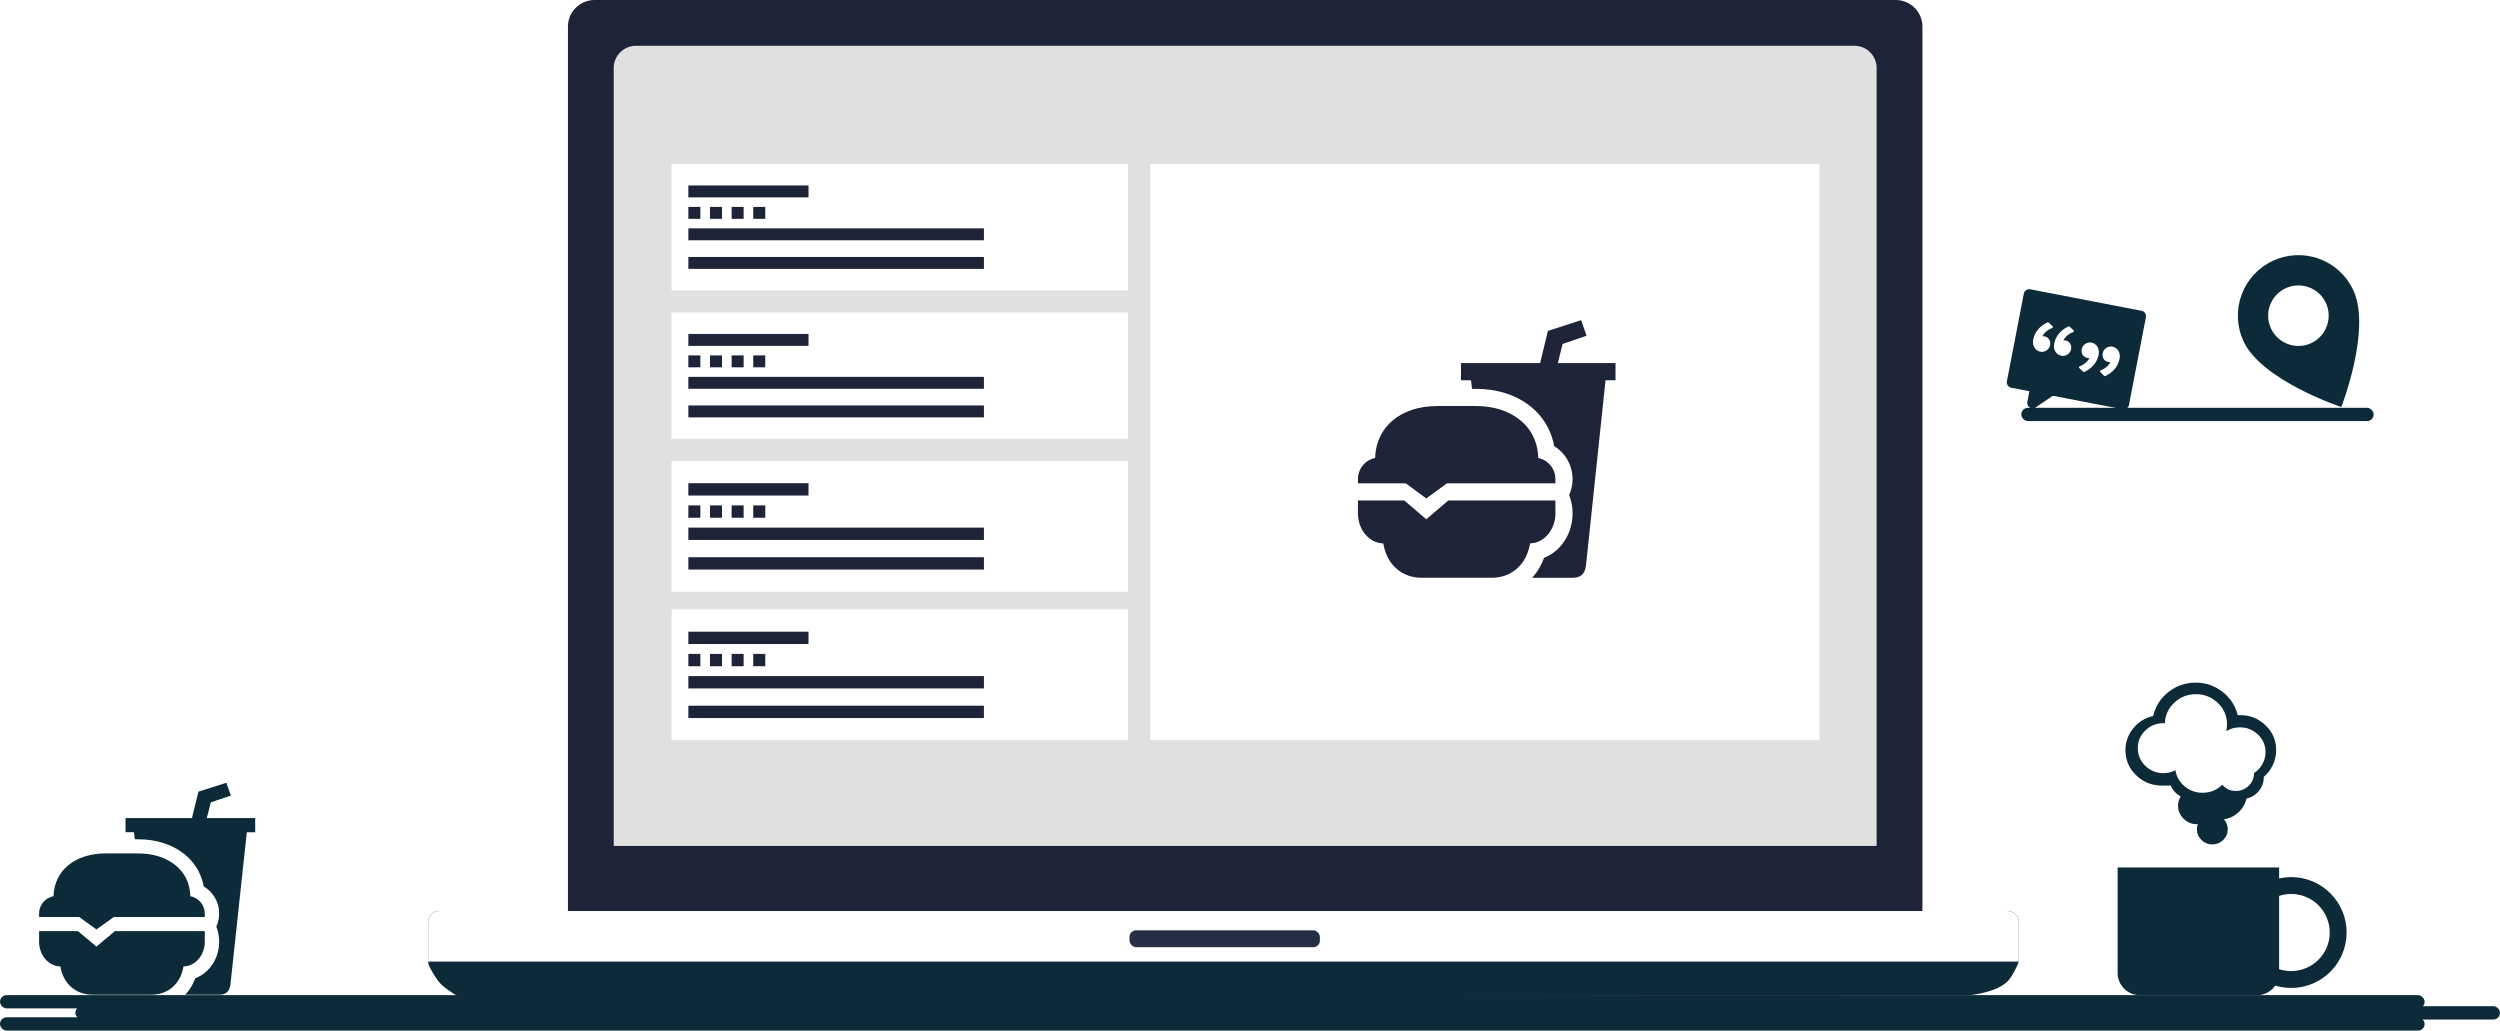 <svg width="1128" height="465" viewBox="0 0 1128 465" fill="none" xmlns="http://www.w3.org/2000/svg">
<path d="M256.254 12C256.254 5.373 261.627 0 268.254 0H855.396C862.024 0 867.396 5.373 867.396 12V413.19C867.396 419.817 862.024 425.19 855.396 425.19H268.254C261.627 425.19 256.254 419.817 256.254 413.19V318.892V212.595V12Z" fill="#1E2438"/>
<path d="M193.182 416.053C193.182 413.292 195.421 411.053 198.182 411.053H905.894C908.655 411.053 910.894 413.292 910.894 416.053V432.968C910.894 433.577 910.785 434.179 910.549 434.74C909.824 436.468 908.038 440.409 906.001 442.589C901.284 447.635 889.908 448.931 888.258 449.095C888.12 449.108 887.984 449.114 887.845 449.114C608.132 449.114 488.434 450.198 209.119 450.201C208.308 450.201 207.489 450.006 206.784 449.605C204.864 448.513 200.85 446.082 198.62 443.676C196.598 441.495 194.582 437.759 193.677 435.978C193.343 435.321 193.182 434.595 193.182 433.858V416.053Z" fill="#0C2A38"/>
<path d="M193.182 416.053C193.182 413.292 195.421 411.053 198.182 411.053H905.894C908.655 411.053 910.894 413.292 910.894 416.053V433.889H193.182V416.053Z" fill="white"/>
<path d="M276.915 30.661C276.915 25.139 281.392 20.661 286.915 20.661H836.735C842.258 20.661 846.735 25.139 846.735 30.661V381.692H276.915V30.661Z" fill="#E0E0E0"/>
<rect x="509.628" y="419.753" width="85.908" height="7.612" rx="3" fill="#242F43"/>
<g filter="url(#filter0_d)">
<rect x="303" y="72" width="206" height="57" fill="white"/>
<rect x="310.589" y="81.679" width="54.211" height="5.377" fill="#1E2438"/>
<rect x="310.589" y="101.038" width="133.358" height="5.377" fill="#1E2438"/>
<rect x="310.589" y="113.943" width="133.358" height="5.377" fill="#1E2438"/>
<rect x="310.589" y="91.359" width="5.421" height="5.377" fill="#1E2438"/>
<rect x="320.347" y="91.359" width="5.421" height="5.377" fill="#1E2438"/>
<rect x="330.105" y="91.359" width="5.421" height="5.377" fill="#1E2438"/>
<rect x="339.863" y="91.359" width="5.421" height="5.377" fill="#1E2438"/>
</g>
<g filter="url(#filter1_d)">
<rect x="303" y="139" width="206" height="57" fill="white"/>
<rect x="310.589" y="148.679" width="54.211" height="5.377" fill="#1E2438"/>
<rect x="310.589" y="168.038" width="133.358" height="5.377" fill="#1E2438"/>
<rect x="310.589" y="180.943" width="133.358" height="5.377" fill="#1E2438"/>
<rect x="310.589" y="158.358" width="5.421" height="5.377" fill="#1E2438"/>
<rect x="320.347" y="158.358" width="5.421" height="5.377" fill="#1E2438"/>
<rect x="330.105" y="158.358" width="5.421" height="5.377" fill="#1E2438"/>
<rect x="339.863" y="158.358" width="5.421" height="5.377" fill="#1E2438"/>
</g>
<g filter="url(#filter2_d)">
<rect x="303" y="206" width="206" height="59" fill="white"/>
<rect x="310.589" y="216.019" width="54.211" height="5.566" fill="#1E2438"/>
<rect x="310.589" y="236.057" width="133.358" height="5.566" fill="#1E2438"/>
<rect x="310.589" y="249.415" width="133.358" height="5.566" fill="#1E2438"/>
<rect x="310.589" y="226.038" width="5.421" height="5.566" fill="#1E2438"/>
<rect x="320.347" y="226.038" width="5.421" height="5.566" fill="#1E2438"/>
<rect x="330.105" y="226.038" width="5.421" height="5.566" fill="#1E2438"/>
<rect x="339.863" y="226.038" width="5.421" height="5.566" fill="#1E2438"/>
</g>
<g filter="url(#filter3_d)">
<rect x="303" y="273" width="206" height="59" fill="white"/>
<rect x="310.589" y="283.019" width="54.211" height="5.566" fill="#1E2438"/>
<rect x="310.589" y="303.057" width="133.358" height="5.566" fill="#1E2438"/>
<rect x="310.589" y="316.415" width="133.358" height="5.566" fill="#1E2438"/>
<rect x="310.589" y="293.038" width="5.421" height="5.566" fill="#1E2438"/>
<rect x="320.347" y="293.038" width="5.421" height="5.566" fill="#1E2438"/>
<rect x="330.105" y="293.038" width="5.421" height="5.566" fill="#1E2438"/>
<rect x="339.863" y="293.038" width="5.421" height="5.566" fill="#1E2438"/>
</g>
<rect x="912" y="184" width="159" height="6" rx="3" fill="#0C2A38"/>
<rect y="449" width="1094" height="6" rx="3" fill="#0C2A38"/>
<rect x="34" y="454" width="1094" height="6" rx="3" fill="#0C2A38"/>
<rect y="459" width="1094" height="6" rx="3" fill="#0C2A38"/>
<g clip-path="url(#clip0)">
<path d="M968.256 142.869C968.313 142.264 968.143 141.659 967.779 141.172C967.415 140.686 966.883 140.352 966.286 140.235L915.964 130.517L915.963 130.523C915.375 130.427 914.772 130.548 914.268 130.864C913.763 131.18 913.391 131.669 913.222 132.24L913.197 132.235L905.413 172.541L905.462 172.55C905.468 173.105 905.662 173.641 906.012 174.072C906.362 174.502 906.847 174.802 907.389 174.921L907.388 174.928L915.66 176.525L914.729 181.35C914.629 181.867 914.697 182.403 914.925 182.878C915.152 183.353 915.526 183.742 915.992 183.989C916.458 184.235 916.99 184.325 917.511 184.246C918.032 184.167 918.513 183.923 918.885 183.549L926.248 178.569L957.71 184.645C958.267 184.753 958.843 184.665 959.343 184.395C959.842 184.126 960.232 183.693 960.448 183.168L960.497 183.178L968.281 142.873L968.256 142.869ZM920.627 158.697C918.442 158.274 916.819 156.177 917.403 153.153C918.077 149.663 920.587 146.915 923.867 145.426L923.875 145.436C923.954 145.412 924.037 145.406 924.118 145.42C924.23 145.444 924.331 145.504 924.405 145.591L924.411 145.587L926.109 147.181L926.096 147.19C926.215 147.31 926.281 147.478 926.247 147.657C926.228 147.75 926.184 147.837 926.119 147.907C926.054 147.978 925.972 148.029 925.88 148.056L925.881 148.057L925.845 148.071L925.835 148.074C924.203 148.593 922.273 150.151 921.538 151.731C921.742 151.674 922.123 151.699 922.496 151.771C924.263 152.113 925.398 153.731 925.012 155.731C924.626 157.732 922.627 159.083 920.627 158.697ZM930.093 160.525C927.908 160.103 926.286 158.005 926.87 154.981C927.544 151.491 930.053 148.744 933.333 147.254L933.341 147.265C933.42 147.24 933.504 147.234 933.585 147.249C933.697 147.272 933.797 147.333 933.871 147.42L933.878 147.416L935.576 149.009L935.562 149.018C935.681 149.138 935.748 149.306 935.713 149.485C935.694 149.579 935.65 149.665 935.585 149.735C935.521 149.806 935.438 149.857 935.347 149.884L935.348 149.886L935.311 149.899L935.301 149.903C933.669 150.421 931.739 151.98 931.005 153.559C931.208 153.502 931.589 153.527 931.962 153.599C933.73 153.941 934.864 155.559 934.478 157.559C934.092 159.56 932.094 160.911 930.093 160.525ZM940.42 167.852L940.412 167.842C940.333 167.866 940.25 167.872 940.169 167.858C940.057 167.834 939.956 167.774 939.883 167.687L939.876 167.691L938.178 166.097L938.191 166.088C938.13 166.029 938.084 165.955 938.057 165.874C938.031 165.792 938.025 165.706 938.04 165.621C938.079 165.423 938.226 165.278 938.407 165.222L938.406 165.221L938.443 165.207L938.452 165.204C940.085 164.685 942.014 163.127 942.749 161.547C942.545 161.604 942.164 161.579 941.791 161.507C940.024 161.165 938.889 159.548 939.275 157.547C939.662 155.547 941.661 154.196 943.661 154.582C945.846 155.004 947.468 157.102 946.884 160.126C946.21 163.615 943.7 166.363 940.42 167.852ZM949.887 169.68L949.879 169.67C949.8 169.695 949.716 169.7 949.635 169.686C949.523 169.662 949.423 169.602 949.349 169.515L949.342 169.519L947.644 167.925L947.658 167.917C947.596 167.857 947.55 167.783 947.524 167.702C947.497 167.621 947.492 167.534 947.507 167.45C947.545 167.251 947.693 167.106 947.873 167.051L947.872 167.049L947.909 167.035L947.919 167.032C949.551 166.513 951.481 164.955 952.215 163.375C952.012 163.432 951.631 163.407 951.258 163.335C949.49 162.994 948.356 161.376 948.742 159.376C949.128 157.375 951.127 156.024 953.127 156.411C955.313 156.833 956.935 158.931 956.351 161.954C955.676 165.443 953.167 168.191 949.887 169.68Z" fill="#0C2A38"/>
</g>
<g filter="url(#filter4_d)">
<rect x="519" y="72" width="302" height="260" fill="white"/>
</g>
<path d="M701.801 225.814H653.463L643.536 234.289L633.609 225.814H612.699V231.625C612.699 239.032 617.815 245.066 624.141 245.185C624.73 248.845 626.154 252.153 628.296 254.741C631.466 258.569 636.073 260.681 641.269 260.681H673.23C678.426 260.681 683.034 258.569 686.203 254.736C688.346 252.148 689.77 248.841 690.358 245.18C693.719 245.119 696.738 243.388 698.832 240.669C700.788 238.062 701.832 234.884 701.801 231.625V225.814Z" fill="#1E2438"/>
<path d="M634.248 218.066L643.528 224.892L652.891 218.066H701.801V216.129C701.798 213.898 701.026 211.735 699.615 210.006C698.203 208.277 696.239 207.088 694.053 206.638C693.854 199.449 690.905 193.433 685.455 189.205C680.414 185.273 673.678 183.2 665.966 183.2H648.533C632.015 183.2 620.827 192.588 620.447 206.638C618.261 207.088 616.296 208.277 614.885 210.006C613.473 211.735 612.701 213.898 612.699 216.129V218.066H634.248Z" fill="#1E2438"/>
<path d="M720.948 163.83H702.888L705.048 155.196L715.844 151.482L713.423 144.46L698.411 149.303L694.903 163.83H659.187V171.578H663.727L664.177 175.452H665.966C675.409 175.452 683.801 178.091 690.208 183.084C693.771 185.83 696.66 189.354 698.653 193.387C699.882 195.889 700.756 198.549 701.251 201.292C704.859 203.513 707.535 206.973 708.778 211.023C710.02 215.074 709.745 219.439 708.004 223.301C709.024 225.958 709.548 228.78 709.549 231.625C709.549 237.035 707.709 242.189 704.367 246.141C702.3 248.604 699.651 250.514 696.661 251.698C695.641 254.602 694.123 257.306 692.174 259.688C691.888 260.032 691.595 260.368 691.295 260.693H709.549C713.423 260.693 715.118 258.756 715.602 255.124L724.415 171.59H728.919V163.83H720.948Z" fill="#1E2438"/>
<path d="M955.479 391.392H1028.34V439.026C1028.34 444.549 1023.86 449.026 1018.34 449.026H965.479C959.956 449.026 955.479 444.549 955.479 439.026V391.392Z" fill="#0C2A38"/>
<path fill-rule="evenodd" clip-rule="evenodd" d="M1033.77 445.764C1047.59 445.764 1058.79 434.566 1058.79 420.753C1058.79 406.939 1047.59 395.741 1033.77 395.741C1019.96 395.741 1008.76 406.939 1008.76 420.753C1008.76 434.566 1019.96 445.764 1033.77 445.764ZM1033.77 438.152C1043.38 438.152 1051.17 430.362 1051.17 420.753C1051.17 411.143 1043.38 403.353 1033.77 403.353C1024.17 403.353 1016.38 411.143 1016.38 420.753C1016.38 430.362 1024.17 438.152 1033.77 438.152Z" fill="#0C2A38"/>
<path d="M92.392 420.125H51.84L43.512 427.098L35.184 420.125H17.642V424.906C17.642 431 21.934 435.965 27.242 436.062C27.735 439.075 28.93 441.796 30.727 443.926C33.386 447.075 37.252 448.812 41.611 448.812H68.423C72.782 448.812 76.648 447.075 79.307 443.922C81.104 441.792 82.299 439.071 82.792 436.059C85.612 436.009 88.145 434.584 89.902 432.347C91.543 430.202 92.418 427.587 92.392 424.906V420.125Z" fill="#0C2A38"/>
<path d="M35.72 413.75L43.506 419.366L51.361 413.75H92.392V412.156C92.39 410.32 91.742 408.54 90.558 407.118C89.374 405.695 87.726 404.717 85.892 404.347C85.725 398.432 83.251 393.481 78.679 390.003C74.45 386.768 68.799 385.062 62.33 385.062H47.705C33.847 385.062 24.461 392.786 24.142 404.347C22.308 404.717 20.66 405.695 19.476 407.118C18.292 408.54 17.644 410.32 17.642 412.156V413.75H35.72Z" fill="#0C2A38"/>
<path d="M108.455 369.125H93.304L95.116 362.021L104.173 358.965L102.142 353.188L89.548 357.172L86.605 369.125H56.642V375.5H60.451L60.828 378.688H62.33C70.251 378.688 77.292 380.859 82.666 384.967C85.656 387.226 88.079 390.125 89.751 393.444C90.782 395.502 91.515 397.691 91.931 399.948C94.958 401.776 97.202 404.622 98.245 407.955C99.287 411.288 99.057 414.879 97.596 418.057C98.452 420.243 98.891 422.565 98.892 424.906C98.892 429.357 97.348 433.598 94.545 436.849C92.811 438.876 90.588 440.448 88.08 441.421C87.225 443.811 85.951 446.036 84.316 447.996C84.076 448.279 83.83 448.556 83.579 448.822H98.892C102.142 448.822 103.564 447.229 103.97 444.24L111.364 375.51H115.142V369.125H108.455Z" fill="#0C2A38"/>
<g clip-path="url(#clip1)">
<path d="M1056.4 183.653C1056.4 183.653 1070.12 148.602 1061.77 130.821C1058.69 124.263 1053.13 119.196 1046.31 116.737C1039.5 114.277 1031.98 114.626 1025.43 117.706C1018.87 120.787 1013.8 126.347 1011.34 133.163C1008.88 139.979 1009.23 147.493 1012.31 154.052C1020.66 171.833 1056.4 183.653 1056.4 183.653ZM1042.85 154.802C1039.57 156.342 1035.81 156.516 1032.4 155.287C1029 154.057 1026.22 151.524 1024.68 148.244C1023.14 144.965 1022.96 141.208 1024.19 137.8C1025.42 134.392 1027.95 131.612 1031.23 130.072C1034.51 128.531 1038.27 128.357 1041.68 129.587C1045.09 130.816 1047.87 133.35 1049.41 136.629C1050.95 139.908 1051.12 143.665 1049.89 147.073C1048.66 150.481 1046.13 153.261 1042.85 154.802Z" fill="#0C2A38"/>
</g>
<path d="M959 338.472C959 334.796 960.18 331.506 962.539 328.602C964.898 325.699 967.887 323.855 971.507 323.07C972.53 318.66 974.833 315.045 978.415 312.227C981.997 309.409 986.098 308 990.716 308C995.209 308 999.228 309.378 1002.77 312.135C1006.32 314.892 1008.61 318.402 1009.66 322.666H1010.75C1015.24 322.666 1019.07 324.204 1022.24 327.279C1025.41 330.355 1027 334.085 1027 338.472C1027 340.824 1026.51 343.048 1025.52 345.143C1024.53 347.238 1023.17 349.033 1021.42 350.528V350.638C1021.42 352.966 1020.68 355.043 1019.19 356.869C1017.71 358.694 1015.84 359.852 1013.59 360.342C1013.02 362.793 1011.81 364.864 1009.96 366.554C1008.12 368.245 1005.94 369.287 1003.45 369.679C1004.6 371.027 1005.17 372.509 1005.17 374.126C1005.17 376.013 1004.49 377.631 1003.13 378.978C1001.77 380.326 1000.13 381 998.205 381C996.283 381 994.641 380.326 993.281 378.978C991.92 377.631 991.24 376.013 991.24 374.126C991.24 373.367 991.377 372.619 991.652 371.884H991.24C988.919 371.884 986.921 371.063 985.249 369.421C983.576 367.78 982.74 365.819 982.74 363.54C982.74 361.972 983.14 360.575 983.938 359.35C981.866 358.223 980.369 356.593 979.445 354.461H974.352V354.424C970.059 354.155 966.427 352.489 963.456 349.425C960.485 346.362 959 342.711 959 338.472ZM964.579 337.516C964.579 340.653 965.703 343.324 967.949 345.529C970.196 347.735 972.905 348.837 976.075 348.837C978.047 348.837 979.869 348.396 981.542 347.514C982.016 350.43 983.402 352.856 985.698 354.792C987.995 356.728 990.691 357.696 993.786 357.696C997.256 357.696 1000.21 356.495 1002.66 354.094C1004.31 355.956 1006.36 356.887 1008.8 356.887C1011.07 356.887 1013.01 356.097 1014.62 354.516C1016.23 352.936 1017.04 351.031 1017.04 348.801C1018.64 347.747 1019.9 346.393 1020.82 344.739C1021.75 343.085 1022.21 341.29 1022.21 339.354C1022.21 336.242 1021.07 333.601 1018.8 331.433C1016.53 329.264 1013.79 328.18 1010.6 328.18C1008.38 328.18 1006.34 328.756 1004.5 329.907C1004.72 328.952 1004.83 327.922 1004.83 326.82C1004.83 323.046 1003.46 319.836 1000.71 317.189C997.968 314.543 994.648 313.22 990.753 313.22C987.009 313.22 983.776 314.494 981.055 317.042C978.334 319.591 976.911 322.691 976.786 326.342C976.711 326.342 976.599 326.336 976.449 326.324C976.3 326.311 976.175 326.305 976.075 326.305C972.93 326.305 970.227 327.402 967.968 329.595C965.709 331.788 964.579 334.428 964.579 337.516Z" fill="#0C2A38"/>
<defs>
<filter id="filter0_d" x="301" y="72" width="210" height="61" filterUnits="userSpaceOnUse" color-interpolation-filters="sRGB">
<feFlood flood-opacity="0" result="BackgroundImageFix"/>
<feColorMatrix in="SourceAlpha" type="matrix" values="0 0 0 0 0 0 0 0 0 0 0 0 0 0 0 0 0 0 127 0"/>
<feOffset dy="2"/>
<feGaussianBlur stdDeviation="1"/>
<feColorMatrix type="matrix" values="0 0 0 0 0.5 0 0 0 0 0.5 0 0 0 0 0.5 0 0 0 0.25 0"/>
<feBlend mode="normal" in2="BackgroundImageFix" result="effect1_dropShadow"/>
<feBlend mode="normal" in="SourceGraphic" in2="effect1_dropShadow" result="shape"/>
</filter>
<filter id="filter1_d" x="301" y="139" width="210" height="61" filterUnits="userSpaceOnUse" color-interpolation-filters="sRGB">
<feFlood flood-opacity="0" result="BackgroundImageFix"/>
<feColorMatrix in="SourceAlpha" type="matrix" values="0 0 0 0 0 0 0 0 0 0 0 0 0 0 0 0 0 0 127 0"/>
<feOffset dy="2"/>
<feGaussianBlur stdDeviation="1"/>
<feColorMatrix type="matrix" values="0 0 0 0 0.5 0 0 0 0 0.5 0 0 0 0 0.5 0 0 0 0.25 0"/>
<feBlend mode="normal" in2="BackgroundImageFix" result="effect1_dropShadow"/>
<feBlend mode="normal" in="SourceGraphic" in2="effect1_dropShadow" result="shape"/>
</filter>
<filter id="filter2_d" x="301" y="206" width="210" height="63" filterUnits="userSpaceOnUse" color-interpolation-filters="sRGB">
<feFlood flood-opacity="0" result="BackgroundImageFix"/>
<feColorMatrix in="SourceAlpha" type="matrix" values="0 0 0 0 0 0 0 0 0 0 0 0 0 0 0 0 0 0 127 0"/>
<feOffset dy="2"/>
<feGaussianBlur stdDeviation="1"/>
<feColorMatrix type="matrix" values="0 0 0 0 0.5 0 0 0 0 0.5 0 0 0 0 0.5 0 0 0 0.25 0"/>
<feBlend mode="normal" in2="BackgroundImageFix" result="effect1_dropShadow"/>
<feBlend mode="normal" in="SourceGraphic" in2="effect1_dropShadow" result="shape"/>
</filter>
<filter id="filter3_d" x="301" y="273" width="210" height="63" filterUnits="userSpaceOnUse" color-interpolation-filters="sRGB">
<feFlood flood-opacity="0" result="BackgroundImageFix"/>
<feColorMatrix in="SourceAlpha" type="matrix" values="0 0 0 0 0 0 0 0 0 0 0 0 0 0 0 0 0 0 127 0"/>
<feOffset dy="2"/>
<feGaussianBlur stdDeviation="1"/>
<feColorMatrix type="matrix" values="0 0 0 0 0.5 0 0 0 0 0.5 0 0 0 0 0.5 0 0 0 0.25 0"/>
<feBlend mode="normal" in2="BackgroundImageFix" result="effect1_dropShadow"/>
<feBlend mode="normal" in="SourceGraphic" in2="effect1_dropShadow" result="shape"/>
</filter>
<filter id="filter4_d" x="517" y="72" width="306" height="264" filterUnits="userSpaceOnUse" color-interpolation-filters="sRGB">
<feFlood flood-opacity="0" result="BackgroundImageFix"/>
<feColorMatrix in="SourceAlpha" type="matrix" values="0 0 0 0 0 0 0 0 0 0 0 0 0 0 0 0 0 0 127 0"/>
<feOffset dy="2"/>
<feGaussianBlur stdDeviation="1"/>
<feColorMatrix type="matrix" values="0 0 0 0 0.5 0 0 0 0 0.5 0 0 0 0 0.5 0 0 0 0.25 0"/>
<feBlend mode="normal" in2="BackgroundImageFix" result="effect1_dropShadow"/>
<feBlend mode="normal" in="SourceGraphic" in2="effect1_dropShadow" result="shape"/>
</filter>
<clipPath id="clip0">
<rect width="72.859" height="72.859" fill="white" transform="translate(907.31 118.531) rotate(10.931)"/>
</clipPath>
<clipPath id="clip1">
<rect width="72.859" height="72.859" fill="white" transform="translate(992.452 133.193) rotate(-25.159)"/>
</clipPath>
</defs>
</svg>
